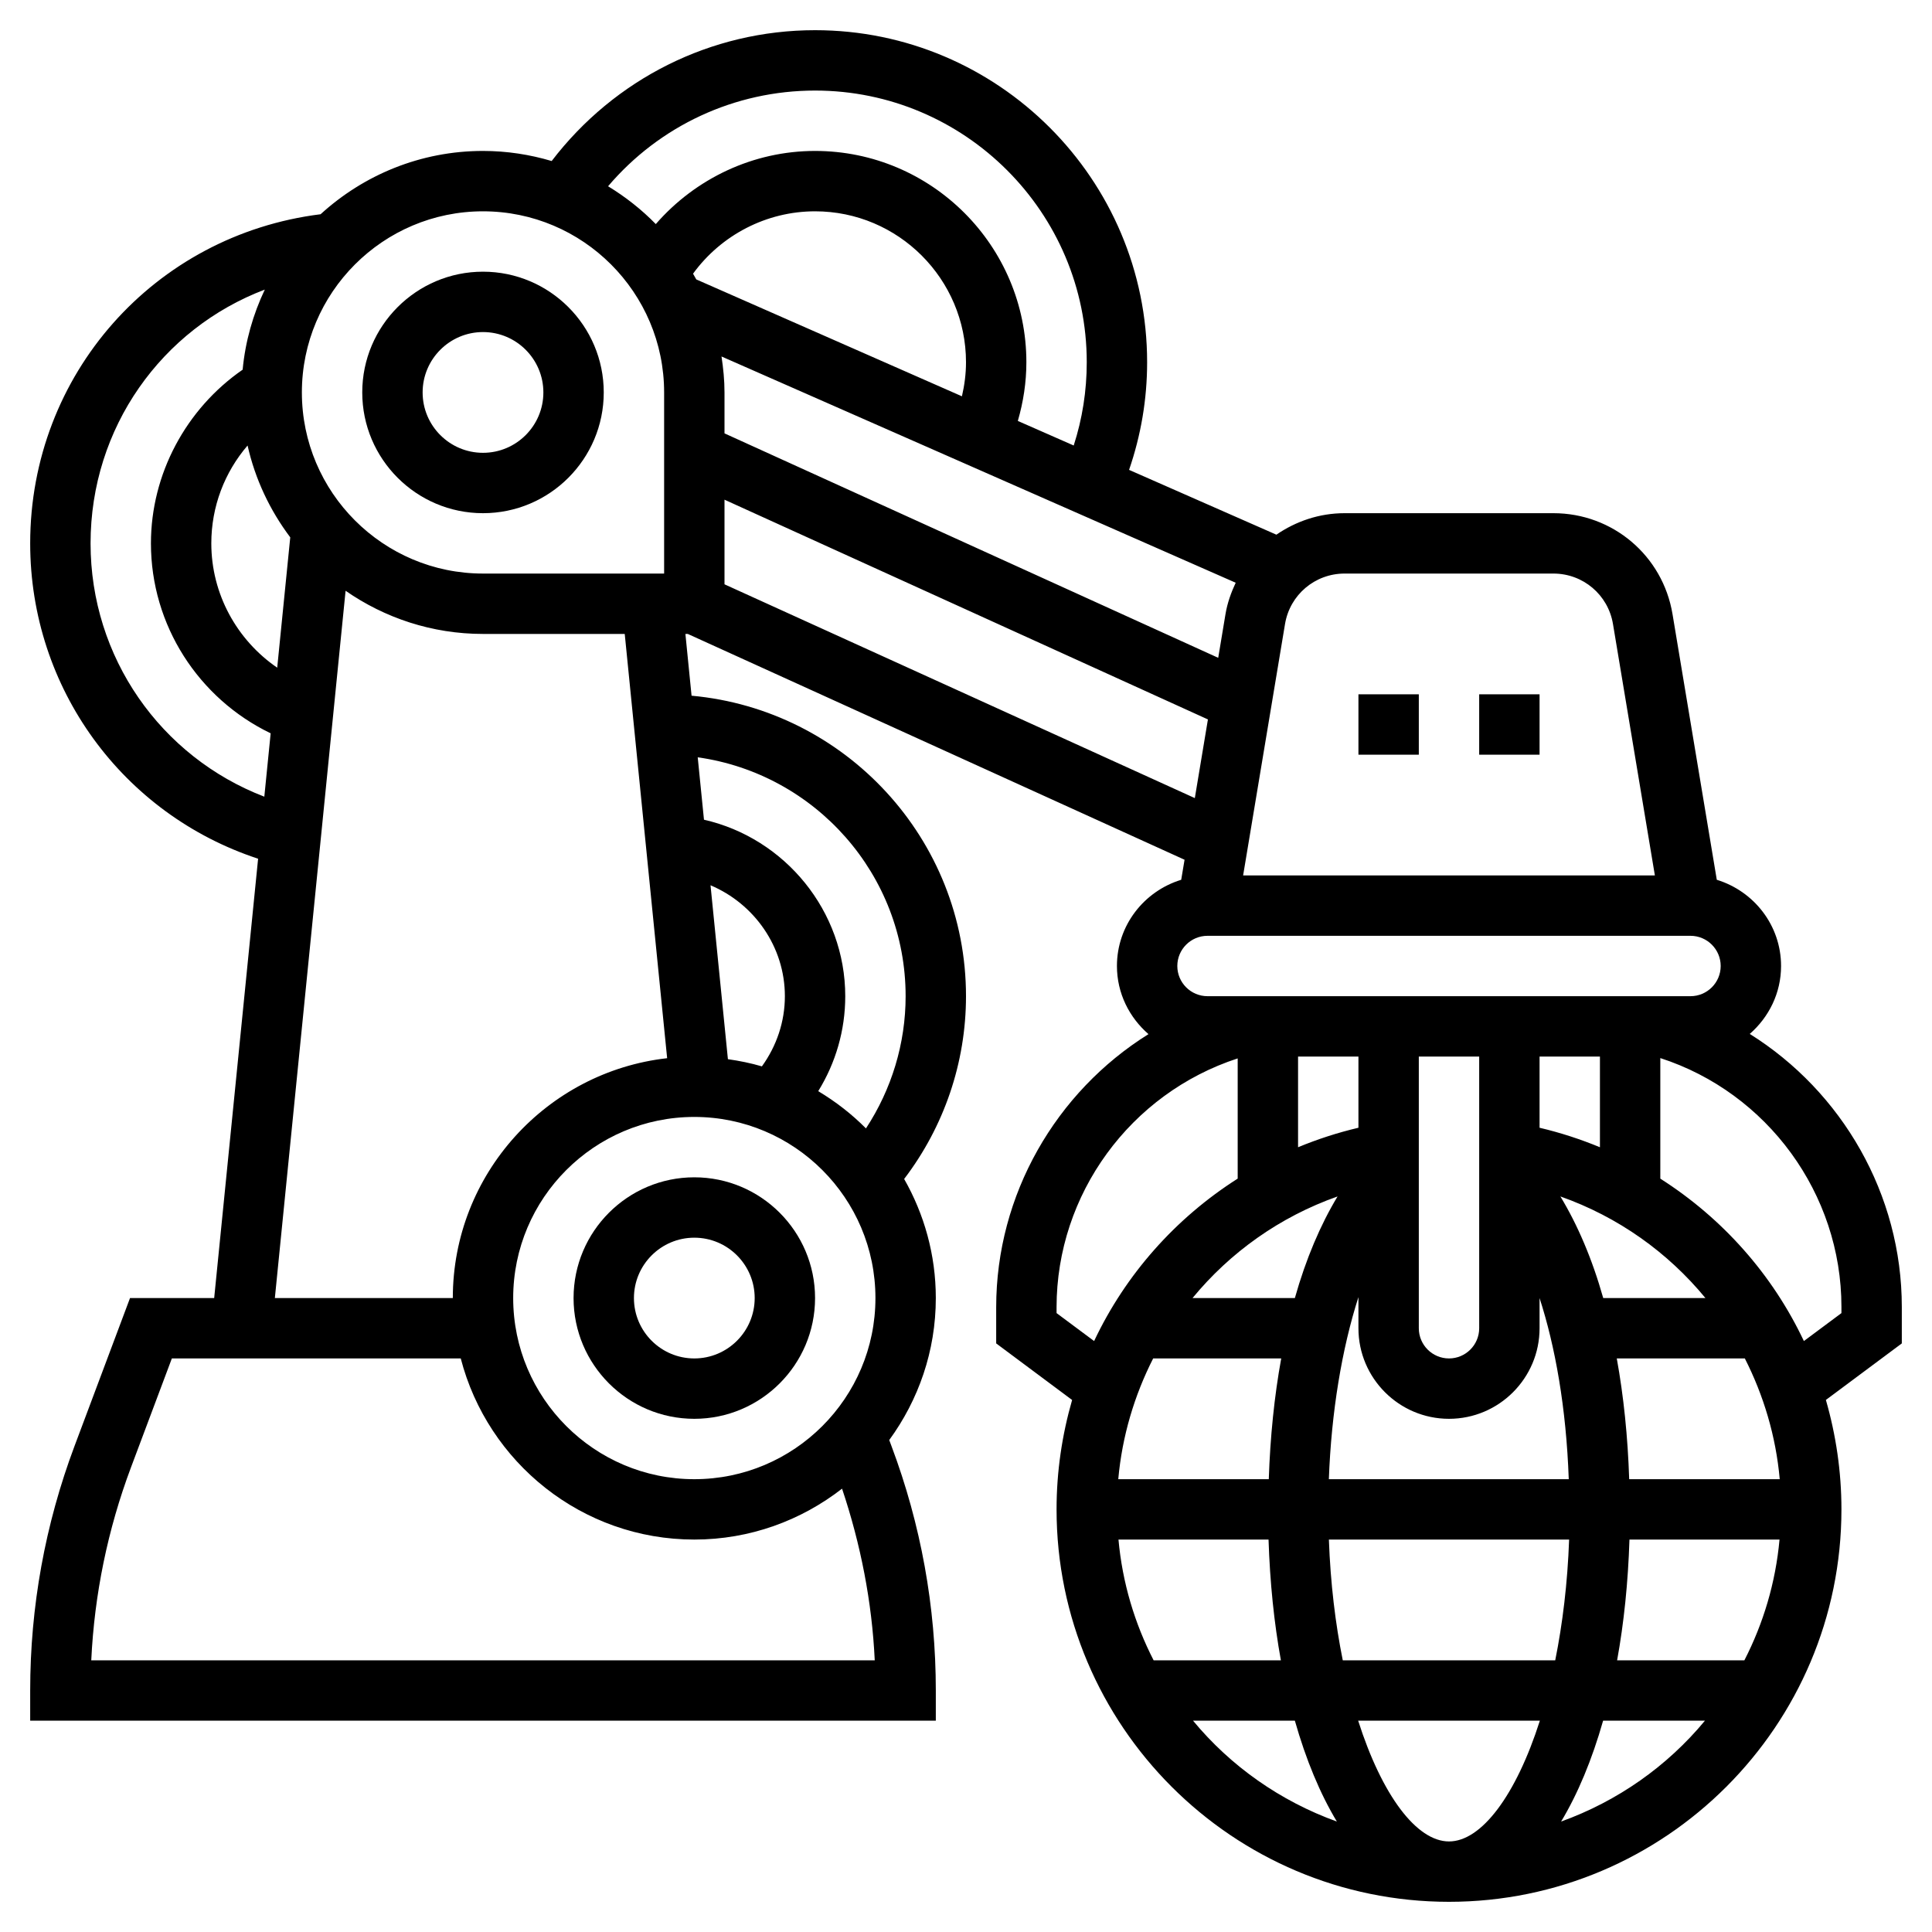<svg id="Layer_5" enable-background="new 0 0 64 64" height="512" viewBox="0 0 64 64" width="512" xmlns="http://www.w3.org/2000/svg"><g><path d="m63 43.294c0-3.729-1.976-7.128-5.037-9.044.63-.55 1.037-1.35 1.037-2.25 0-1.349-.901-2.48-2.129-2.856l-1.467-8.802c-.323-1.936-1.982-3.342-3.945-3.342h-6.918c-.838 0-1.612.268-2.259.712l-4.88-2.147c.393-1.143.598-2.337.598-3.565 0-6.065-4.935-11-11-11-3.451 0-6.647 1.616-8.725 4.334-.722-.214-1.484-.334-2.275-.334-2.073 0-3.958.799-5.38 2.097-5.506.687-9.62 5.308-9.62 10.903 0 4.797 3.065 8.973 7.55 10.446l-1.455 14.554h-2.788l-1.839 4.904c-.974 2.597-1.468 5.321-1.468 8.096v1h30v-1c0-2.775-.494-5.499-1.468-8.096l-.075-.201c.966-1.322 1.543-2.944 1.543-4.703 0-1.435-.385-2.779-1.049-3.945 1.323-1.736 2.049-3.856 2.049-6.055 0-5.207-4.002-9.492-9.091-9.954l-.204-2.046h.079l16.456 7.48-.111.664c-1.228.376-2.129 1.507-2.129 2.856 0 .904.41 1.706 1.045 2.257-3.066 1.914-5.045 5.314-5.045 9.048v1.197l2.515 1.874c-.332 1.154-.515 2.368-.515 3.624 0 7.168 5.832 13 13 13s13-5.832 13-13c0-1.256-.183-2.471-.515-3.625l2.515-1.873zm-15 17.706c-1.075 0-2.22-1.527-3.009-4h6.019c-.79 2.473-1.935 4-3.01 4zm-3.519-6c-.244-1.209-.408-2.553-.46-4h7.958c-.052 1.447-.217 2.791-.46 4zm-7.43-4h4.971c.046 1.419.184 2.763.409 4h-4.216c-.627-1.221-1.035-2.57-1.164-4zm10.949-4c1.654 0 3-1.346 3-3v-1c.517 1.596.883 3.626.967 6h-7.947c.082-2.224.432-4.324.98-6.032v1.032c0 1.654 1.346 3 3 3zm1-3c0 .551-.448 1-1 1s-1-.449-1-1v-9h2zm-4-6.642c-.692.163-1.359.38-2 .646v-3.004h2zm-.692 2.276c-.563.933-1.046 2.061-1.414 3.366h-3.39c1.245-1.513 2.891-2.691 4.804-3.366zm-6.108 5.366h4.242c-.228 1.251-.365 2.596-.412 4h-4.986c.128-1.427.534-2.776 1.156-4zm15.778 6h4.971c-.13 1.43-.537 2.779-1.164 4h-4.216c.225-1.237.364-2.581.409-4zm-.009-2c-.046-1.406-.184-2.75-.411-4h4.242c.622 1.224 1.028 2.573 1.156 4zm-.86-6c-.369-1.307-.854-2.433-1.419-3.366 1.913.675 3.56 1.853 4.805 3.366zm-2.109-5.642v-2.358h2v3.004c-.641-.265-1.308-.483-2-.646zm-6.459-18.358h6.918c.981 0 1.812.703 1.973 1.671l1.388 8.329h-13.64l1.388-8.329c.161-.968.992-1.671 1.973-1.671zm-12.676-5.872-8.8-3.872c-.034-.064-.071-.127-.107-.19.935-1.284 2.435-2.066 4.042-2.066 2.757 0 5 2.243 5 5 0 .385-.05.761-.135 1.128zm-7.964-1.319 17.033 7.495c-.152.325-.276.668-.338 1.039l-.241 1.448-16.355-7.435v-1.356c0-.406-.04-.801-.099-1.191zm3.099-8.809c4.963 0 9 4.038 9 9 0 .948-.146 1.872-.432 2.758l-1.851-.814c.182-.629.283-1.278.283-1.944 0-3.86-3.141-7-7-7-2.045 0-3.959.91-5.276 2.423-.47-.482-1.003-.901-1.581-1.253 1.702-2.002 4.192-3.17 6.857-3.17zm-11 4c3.309 0 6 2.691 6 6v6h-6c-3.309 0-6-2.691-6-6s2.691-6 6-6zm-7.799 7.758c.253 1.122.744 2.152 1.414 3.042l-.432 4.318c-1.337-.917-2.183-2.441-2.183-4.118 0-1.219.438-2.352 1.201-3.242zm-5.201 3.242c0-3.834 2.36-7.112 5.772-8.407-.388.819-.646 1.711-.734 2.653-1.878 1.299-3.038 3.458-3.038 5.754 0 2.708 1.57 5.136 3.966 6.292l-.21 2.099c-3.438-1.321-5.756-4.619-5.756-8.391zm.023 37c.104-2.188.545-4.334 1.317-6.394l1.353-3.606h9.57c.892 3.445 4.017 6 7.737 6 1.844 0 3.539-.633 4.894-1.686.618 1.843.991 3.746 1.083 5.686zm22.216-19.675c-.365-.107-.741-.184-1.126-.238l-.576-5.761c1.445.61 2.463 2.035 2.463 3.674 0 .847-.274 1.649-.761 2.325zm-2.239 1.675c3.309 0 6 2.691 6 6s-2.691 6-6 6-6-2.691-6-6 2.691-6 6-6zm7-4c0 1.568-.465 3.085-1.314 4.38-.471-.476-1.004-.888-1.581-1.234.579-.938.895-2.018.895-3.146 0-2.82-1.998-5.237-4.68-5.846l-.207-2.067c3.885.545 6.887 3.881 6.887 7.913zm-7.9 2.054c-3.988.449-7.1 3.839-7.1 7.946h-5.895l2.343-23.43c1.294.899 2.861 1.43 4.552 1.43h4.695zm1.9-15.698v-2.803l16.014 7.279-.434 2.606zm16 11.644h16c.552 0 1 .449 1 1s-.448 1-1 1h-13-1.945-1.055c-.552 0-1-.449-1-1s.448-1 1-1zm-5 12.498v-.193c0-3.744 2.442-7.084 6-8.244v3.982c-2.062 1.313-3.715 3.175-4.756 5.381zm4.521 13.502h3.373c.368 1.295.837 2.422 1.391 3.341-1.873-.676-3.517-1.834-4.764-3.341zm12.193 3.341c.553-.919 1.023-2.046 1.391-3.341h3.373c-1.246 1.507-2.89 2.665-4.764 3.341zm9.286-16.843-1.244.926c-1.041-2.206-2.695-4.067-4.756-5.38v-3.994c3.548 1.148 6 4.495 6 8.245z"/><path d="m45 23h2v2h-2z"/><path d="m49 23h2v2h-2z"/><path d="m23 47c2.206 0 4-1.794 4-4s-1.794-4-4-4-4 1.794-4 4 1.794 4 4 4zm0-6c1.103 0 2 .897 2 2s-.897 2-2 2-2-.897-2-2 .897-2 2-2z"/><path d="m16 17c2.206 0 4-1.794 4-4s-1.794-4-4-4-4 1.794-4 4 1.794 4 4 4zm0-6c1.103 0 2 .897 2 2s-.897 2-2 2-2-.897-2-2 .897-2 2-2z"/></g></svg>